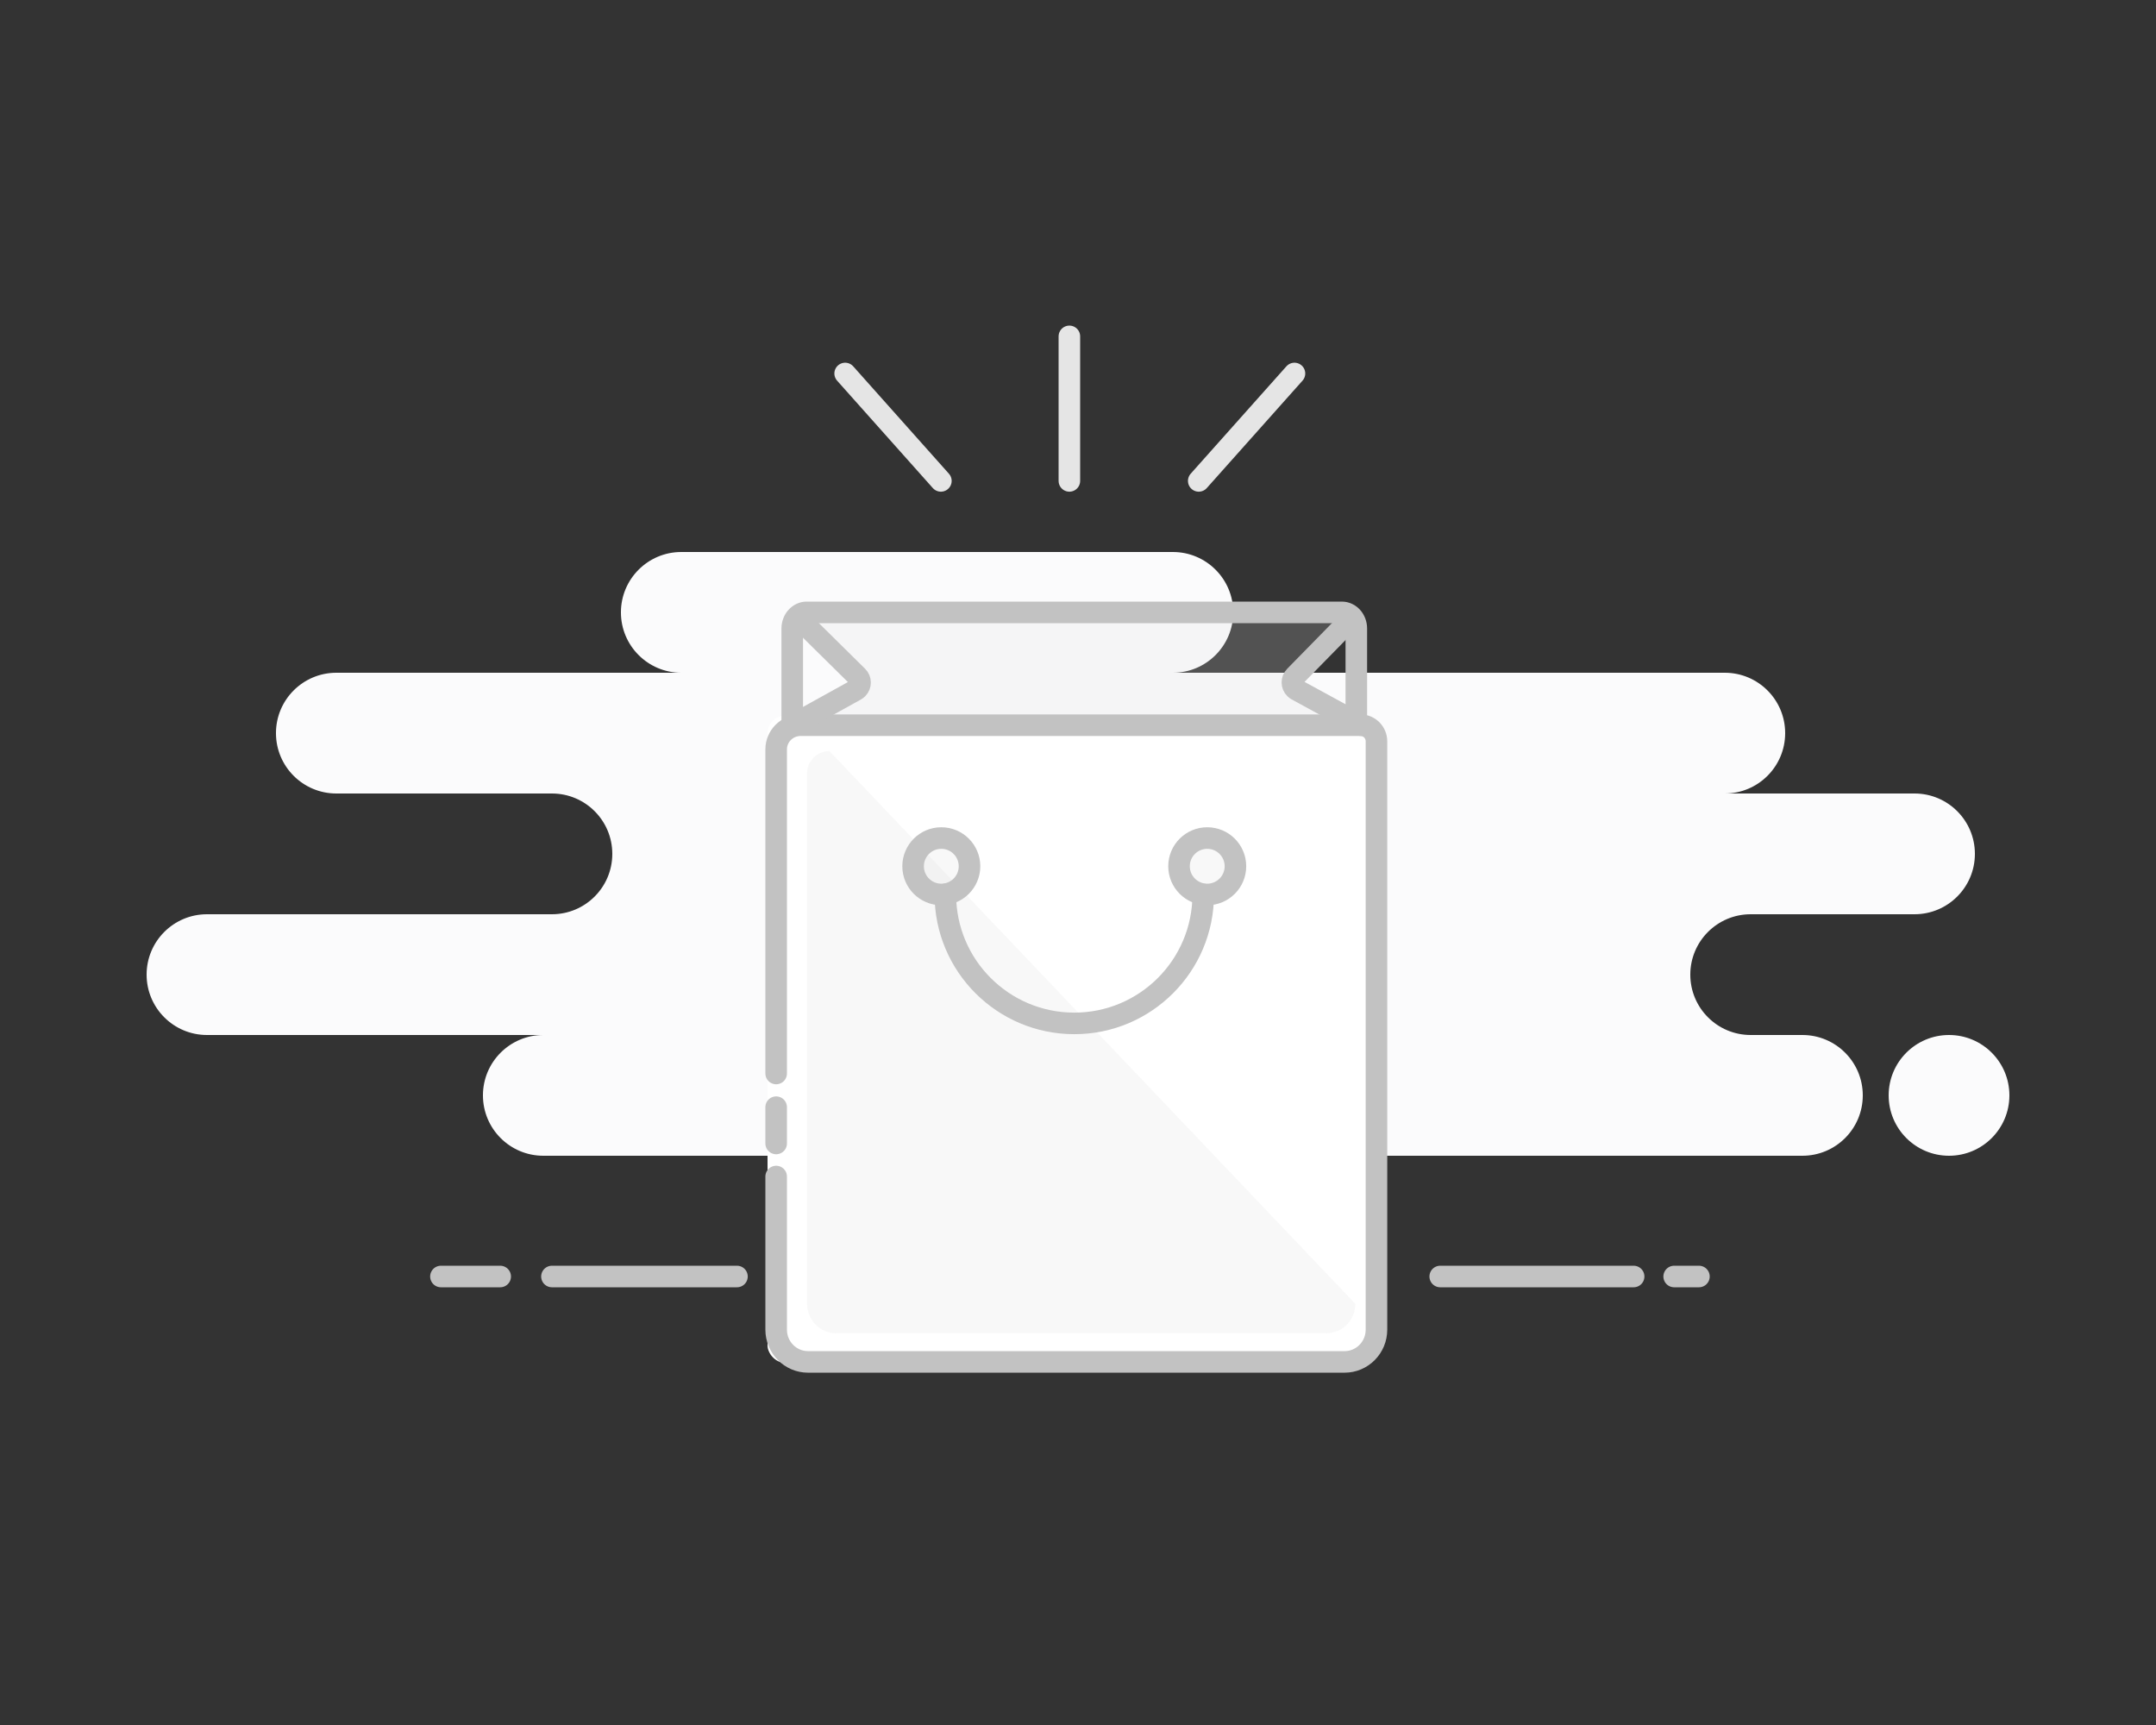 <svg width="250" height="200" viewBox="0 0 250 200" fill="none" xmlns="http://www.w3.org/2000/svg">
<rect x="0" y="0" width="250" height="200" fill="#333333" stroke="none"/>
<path d="M136 64C139.866 64 143 67.134 143 71C143 74.866 139.866 78 136 78H200C203.866 78 207 81.134 207 85C207 88.866 203.866 92 200 92H222C225.866 92 229 95.134 229 99C229 102.866 225.866 106 222 106H203C199.134 106 196 109.134 196 113C196 116.866 199.134 120 203 120H209C212.866 120 216 123.134 216 127C216 130.866 212.866 134 209 134H157C156.485 134 155.983 133.944 155.5 133.839C155.017 133.944 154.515 134 154 134H63C59.134 134 56 130.866 56 127C56 123.134 59.134 120 63 120H24C20.134 120 17 116.866 17 113C17 109.134 20.134 106 24 106H64C67.866 106 71 102.866 71 99C71 95.134 67.866 92 64 92H39C35.134 92 32 88.866 32 85C32 81.134 35.134 78 39 78H79C75.134 78 72 74.866 72 71C72 67.134 75.134 64 79 64H136ZM226 120C229.866 120 233 123.134 233 127C233 130.866 229.866 134 226 134C222.134 134 219 130.866 219 127C219 123.134 222.134 120 226 120Z" fill="#FBFBFC"/>
<path d="M167.001 148H189.429M64.001 148H85.455H64.001ZM51.129 148H58.001H51.129ZM194.129 148H197.001H194.129Z" stroke="#C2C2C2" stroke-width="2.5" stroke-linecap="round" stroke-linejoin="round"/>
<path d="M98 43.303L109.1 55.756M150.1 43.303L139 55.756L150.1 43.303ZM124 39V55.756V39Z" stroke="#E5E5E5" stroke-width="2.5" stroke-linecap="round" stroke-linejoin="round"/>
<path fill-rule="evenodd" clip-rule="evenodd" d="M92.799 71H155.405L149.799 79.41L157.274 85.016H90.93L99.34 79.41L92.799 71Z" fill="#DADADA" fill-opacity="0.19"/>
<rect x="89" y="83" width="71" height="75" rx="2" fill="white"/>
<path fill-rule="evenodd" clip-rule="evenodd" d="M93.586 124.006V89.645C93.586 88.23 94.746 87.082 96.177 87.082L157.154 151.164C157.154 153.052 155.643 154.582 153.779 154.582H96.961C95.097 154.582 93.586 153.052 93.586 151.164V138.395V134.93V124.006ZM93.586 131.425V127.577Z" fill="#DADADA" fill-opacity="0.19"/>
<path d="M90 124.463V86.885C90 85.337 91.27 84.082 92.838 84.082H157.761C158.782 84.082 159.609 84.919 159.609 85.951V154.164C159.609 156.228 157.954 157.902 155.913 157.902H93.696C91.655 157.902 90 156.228 90 154.164V140.199V136.41M90 132.576V128.368" stroke="#C2C2C2" stroke-width="2.5" stroke-linecap="round"/>
<path d="M91.864 84.082V72.869C91.864 71.837 92.615 71 93.541 71H155.596C156.523 71 157.273 71.837 157.273 72.869V84.082" stroke="#C2C2C2" stroke-width="2.5"/>
<path d="M109.149 103.705C110.956 103.705 112.42 102.241 112.42 100.435C112.42 98.628 110.956 97.164 109.149 97.164C107.343 97.164 105.879 98.628 105.879 100.435C105.879 102.241 107.343 103.705 109.149 103.705Z" fill="#DADADA" fill-opacity="0.19" stroke="#C2C2C2" stroke-width="2.5" stroke-linecap="round"/>
<path d="M139.985 103.705C141.792 103.705 143.256 102.241 143.256 100.435C143.256 98.628 141.792 97.164 139.985 97.164C138.179 97.164 136.715 98.628 136.715 100.435C136.715 102.241 138.179 103.705 139.985 103.705Z" fill="#DADADA" fill-opacity="0.19" stroke="#C2C2C2" stroke-width="2.5" stroke-linecap="round"/>
<path d="M139.519 103.704C139.519 111.962 132.825 118.655 124.568 118.655C116.311 118.655 109.617 111.962 109.617 103.704" stroke="#C2C2C2" stroke-width="2.5" stroke-linecap="round"/>
<path d="M92.855 71.932L99.433 78.425C99.826 78.813 99.83 79.446 99.442 79.84C99.375 79.907 99.299 79.966 99.215 80.012L91.863 84.082" stroke="#C2C2C2" stroke-width="2.5" stroke-linecap="round"/>
<path d="M156.44 71.999L150.145 78.419C149.758 78.814 149.764 79.447 150.159 79.834C150.225 79.898 150.299 79.953 150.38 79.998L157.867 84.082" stroke="#C2C2C2" stroke-width="2.5" stroke-linecap="round"/>
</svg>
